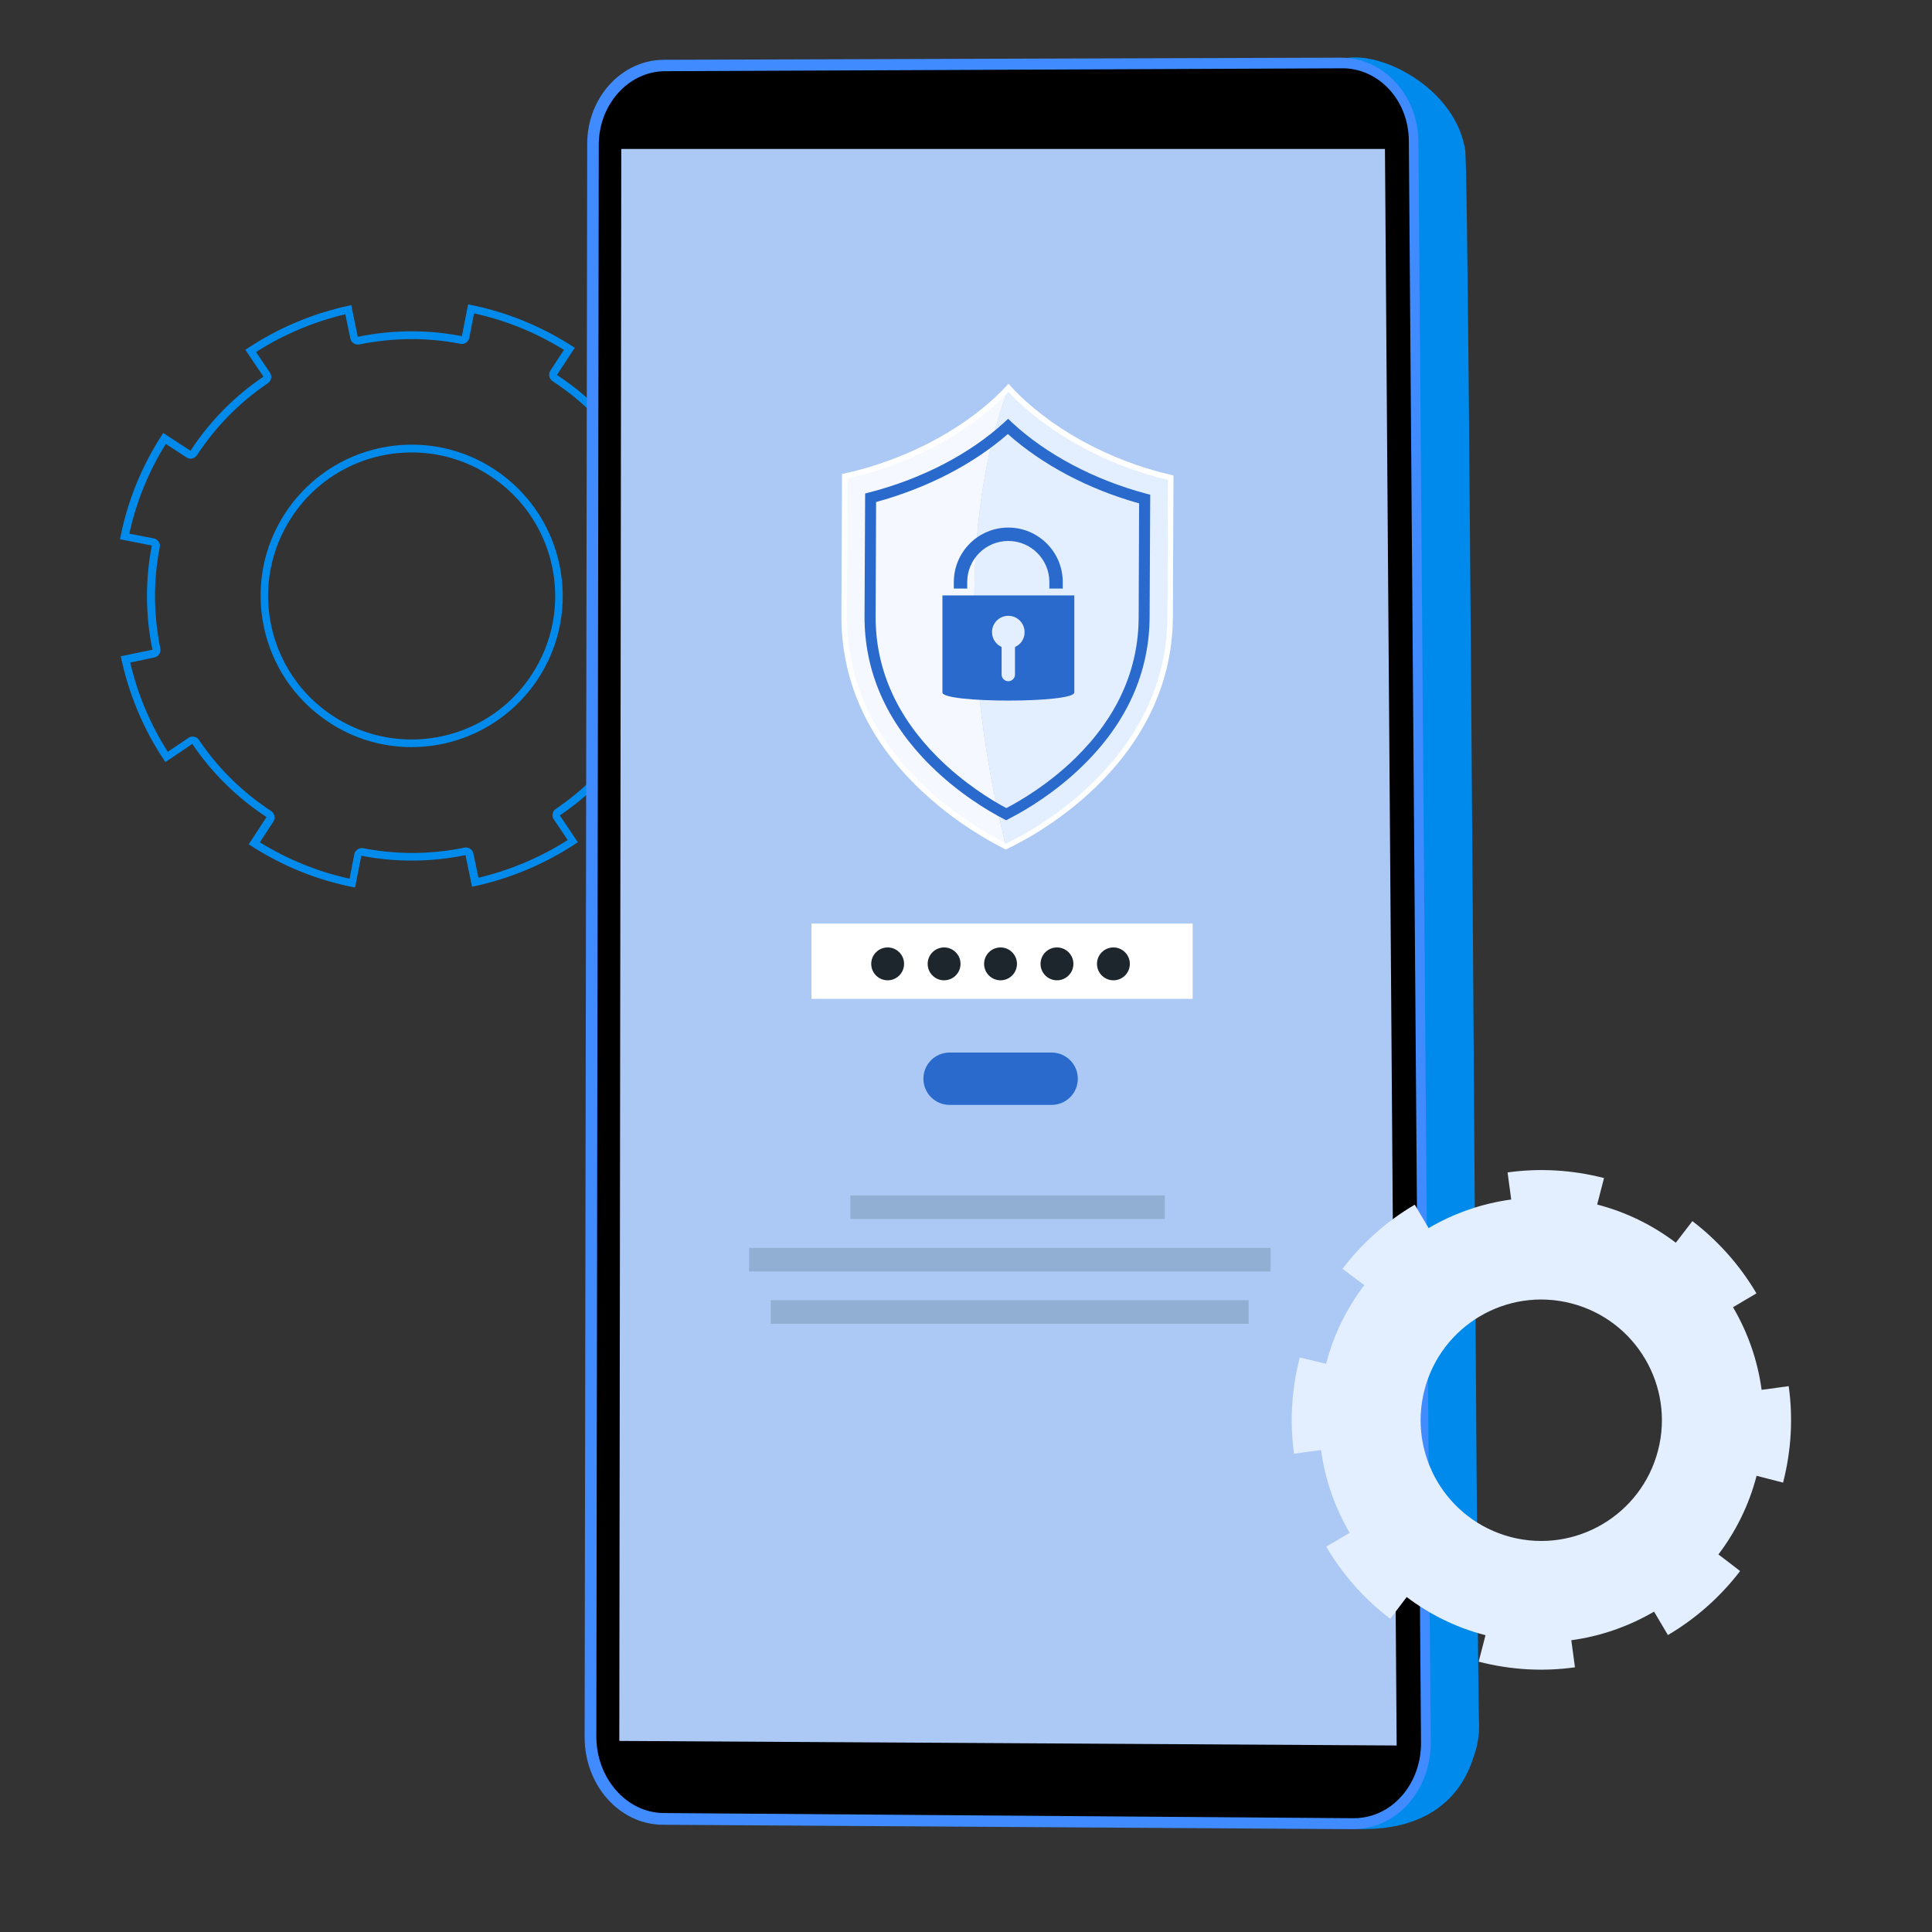 <svg width="564" height="564" viewBox="0 0 564 564" fill="none" xmlns="http://www.w3.org/2000/svg">
<rect x="0" y="0" width="564" height="564" fill="#333333" stroke="none"/>
<path d="M138.38 91.483C147.617 93.482 156.454 97.079 164.626 102.142L160.673 108.181C160.363 108.67 160.229 109.292 160.363 109.869C160.496 110.446 160.807 110.935 161.34 111.29C169.733 116.797 176.794 123.769 182.345 131.985C182.789 132.607 183.455 132.962 184.21 132.962C184.654 132.962 185.054 132.829 185.454 132.562L191.449 128.521C196.556 136.559 200.242 145.308 202.463 154.589L195.402 156.055C194.203 156.321 193.448 157.476 193.67 158.675C195.712 168.578 195.757 178.482 193.847 188.163C193.714 188.74 193.847 189.362 194.203 189.85C194.513 190.339 195.046 190.694 195.624 190.783L202.729 192.16C200.731 201.441 197.134 210.234 192.071 218.406L186.031 214.453C185.676 214.231 185.232 214.098 184.832 214.098C184.699 214.098 184.521 214.098 184.388 214.142C183.811 214.276 183.322 214.586 182.967 215.119C177.46 223.513 170.488 230.574 162.272 236.125C161.784 236.436 161.428 236.969 161.34 237.546C161.206 238.123 161.34 238.745 161.695 239.234L165.425 244.785L165.736 245.229C157.698 250.336 148.949 254.022 139.668 256.242L138.202 249.181C137.98 248.116 137.048 247.405 136.026 247.405C135.893 247.405 135.715 247.405 135.582 247.449C130.564 248.471 125.457 249.004 120.35 249.004C115.553 249.004 110.713 248.515 106.05 247.627C105.917 247.583 105.783 247.583 105.606 247.583C105.162 247.583 104.717 247.716 104.362 247.982C103.874 248.293 103.518 248.826 103.43 249.403L102.053 256.509C92.816 254.511 84.023 250.913 75.851 245.895L79.804 239.855C80.115 239.367 80.248 238.745 80.115 238.168C79.981 237.591 79.671 237.102 79.138 236.747C70.744 231.24 63.639 224.268 58.088 216.008C57.777 215.519 57.244 215.164 56.666 215.075C56.533 215.031 56.4 215.031 56.222 215.031C55.778 215.031 55.334 215.164 54.979 215.43L48.984 219.471C43.877 211.478 40.191 202.729 38.014 193.403L45.076 191.938C46.275 191.671 47.03 190.517 46.808 189.317C44.809 179.459 44.72 169.511 46.63 159.785C46.763 159.208 46.63 158.586 46.275 158.098C45.964 157.609 45.431 157.254 44.853 157.165L37.748 155.788C39.791 146.507 43.344 137.714 48.406 129.587L54.446 133.539C54.801 133.761 55.245 133.894 55.645 133.894C55.778 133.894 55.956 133.894 56.089 133.85C56.666 133.717 57.155 133.406 57.51 132.873C63.017 124.48 69.989 117.419 78.205 111.867C78.694 111.557 79.049 111.024 79.138 110.446C79.271 109.869 79.138 109.247 78.782 108.759L77.006 106.139L74.741 102.763C82.824 97.612 91.572 93.926 100.809 91.75L102.275 98.811C102.497 99.877 103.43 100.587 104.451 100.587C104.584 100.587 104.762 100.587 104.895 100.543C109.958 99.522 115.109 98.989 120.172 98.989C124.968 98.989 129.72 99.433 134.383 100.365C134.516 100.41 134.649 100.41 134.827 100.41C135.271 100.41 135.715 100.277 136.071 100.01C136.559 99.699 136.914 99.166 137.003 98.589L138.38 91.483ZM120.128 218.095C135.049 218.095 148.86 210.634 157.076 198.155C170.399 177.815 164.715 150.415 144.375 137.048C137.181 132.296 128.832 129.809 120.216 129.809C105.295 129.809 91.484 137.27 83.312 149.704C69.945 170.044 75.629 197.444 95.969 210.812C103.163 215.608 111.557 218.095 120.128 218.095ZM136.648 88.863L134.827 98.145C129.986 97.168 125.057 96.724 120.172 96.724C114.887 96.724 109.603 97.257 104.451 98.323L102.541 89.085C91.572 91.35 81.092 95.747 71.632 102.097L71.677 102.186L75.141 107.338L76.917 109.958C68.657 115.509 61.374 122.792 55.601 131.585L47.651 126.389C41.256 136.115 37.082 146.64 35.039 157.431L44.321 159.252C42.367 169.378 42.455 179.725 44.498 189.673L35.261 191.582C37.526 202.507 41.878 213.032 48.273 222.447L50.05 221.292L56.133 217.162C61.685 225.422 68.968 232.705 77.805 238.523L72.609 246.472C82.335 252.867 92.86 257.042 103.652 259.085L105.472 249.803C110.357 250.78 115.287 251.224 120.216 251.224C125.501 251.224 130.741 250.691 135.893 249.625L137.803 258.863C148.727 256.598 159.252 252.201 168.711 245.851H168.667L167.157 243.586L163.427 238.035C171.687 232.483 178.97 225.245 184.743 216.407L192.693 221.603C199.088 211.877 203.262 201.308 205.305 190.517L196.023 188.696C198.022 178.57 197.889 168.267 195.846 158.32L205.083 156.41C202.818 145.485 198.421 134.96 192.071 125.501L184.21 130.786C178.659 122.526 171.42 115.242 162.583 109.469L167.779 101.52C158.009 95.125 147.439 90.906 136.648 88.863ZM120.128 215.874C112.223 215.874 104.273 213.654 97.168 208.991C77.85 196.29 72.432 170.355 85.133 150.992C93.171 138.735 106.538 132.074 120.172 132.074C128.077 132.074 136.026 134.294 143.132 138.957C162.494 151.658 167.912 177.638 155.211 196.956C147.173 209.213 133.806 215.874 120.128 215.874Z" fill="#008BEC"/>
<path d="M427.707 43.654C423.577 19.274 386.096 8.305 386.806 24.203L214.853 25.225C202.951 25.313 193.27 36.016 193.27 49.161L192.915 501.427C192.915 515.061 202.729 526.208 214.853 526.296L390.403 527.806C391.514 530.116 393.512 532.158 396.754 533.935C416.871 534.379 426.553 524.431 430.061 513.196C431.216 510.176 431.837 506.845 431.793 503.337C431.127 497.386 428.995 49.383 427.707 43.654Z" fill="#008BEC"/>
<path d="M394.889 533.979L193.403 532.691C180.835 532.603 170.666 521.145 170.666 507.156L171.42 42.011C171.42 28.466 181.457 17.497 193.803 17.453L391.38 16.831C403.815 16.787 413.985 27.756 414.074 41.345L417.671 508.621C417.76 522.699 407.59 534.068 394.889 533.979Z" fill="#408BFF"/>
<path d="M397.687 530.604C396.843 530.737 395.999 530.782 395.155 530.782L193.714 529.272C182.922 529.183 174.085 519.146 174.085 506.889L174.796 42.278C174.796 30.465 183.5 20.828 194.114 20.784L391.691 19.94C392.002 19.94 392.313 19.94 392.624 19.94C397.598 20.162 402.261 22.427 405.725 26.29C409.277 30.243 411.231 35.483 411.276 41.079L414.829 508.799C414.873 519.901 407.545 529.272 397.687 530.604Z" fill="black"/>
<path d="M404.304 43.477L407.723 509.554L180.791 508.222L181.368 43.477H404.304Z" fill="#ABC9F4"/>
<path d="M294.479 113.333C294.435 113.288 294.435 113.288 294.39 113.244C283.288 125.146 265.569 134.871 246.606 139.046C246.606 140.334 246.562 147.351 246.428 179.681C246.251 222.847 287.285 243.897 293.68 247.139C274.939 171.332 289.639 125.501 294.479 113.333Z" fill="#F5F9FF"/>
<path d="M294.479 113.333C289.594 125.457 274.939 171.332 293.68 247.139C299.853 244.296 341.42 223.246 341.642 180.08C341.775 147.75 341.82 140.734 341.82 139.446C322.946 135.182 305.493 125.279 294.479 113.333Z" fill="#E3EEFF"/>
<path d="M293.68 248.027L293.325 247.849C280.89 241.543 272.186 234.082 267.034 228.931C252.734 214.631 245.54 198.022 245.629 179.636L245.806 138.38L246.428 138.247C264.947 134.205 282.666 124.657 293.813 112.667L294.39 112.045L295.056 112.756C306.159 124.791 323.656 134.472 341.953 138.646L342.575 138.78V139.401C342.575 140.512 342.53 145.841 342.441 167.912L342.397 180.036C342.219 224.312 298.92 245.54 293.991 247.805L293.68 248.027ZM247.405 139.712L247.227 179.681C247.05 218.095 279.38 238.923 293.68 246.25C299.942 243.319 340.621 222.491 340.798 180.08L340.843 167.957C340.931 148.683 340.976 142.155 340.976 140.112C322.901 135.849 305.582 126.3 294.39 114.399C283.155 126.167 265.702 135.582 247.405 139.712Z" fill="white"/>
<path d="M293.724 239.456L292.969 239.056C288.484 236.747 279.779 231.595 271.475 223.335C258.729 210.634 252.29 195.979 252.379 179.769L252.556 144.064L253.756 143.753C269.121 139.801 283.11 132.518 293.191 123.281L294.301 122.259L295.456 123.369C305.448 132.651 319.348 140.023 334.581 144.109L335.78 144.42L335.602 180.125C335.513 196.334 328.985 210.945 316.106 223.513C307.979 231.462 299.453 236.48 295.056 238.745L294.968 238.79C294.79 238.878 294.612 238.967 294.479 239.056L293.724 239.456ZM255.754 146.551L255.621 179.814C255.532 195.135 261.66 209.035 273.784 221.115C281.378 228.664 289.283 233.505 293.768 235.903C298.032 233.683 306.159 228.886 313.886 221.337C326.099 209.391 332.36 195.535 332.405 180.214L332.538 146.951C317.75 142.821 304.249 135.671 294.213 126.7C284.176 135.493 270.587 142.51 255.754 146.551Z" fill="#296ACC"/>
<path d="M275.117 173.819V202.152C275.117 205.305 313.62 205.305 313.62 202.152V173.819H275.117ZM296.3 188.873V196.912C296.3 197.977 295.412 198.866 294.346 198.866C293.28 198.866 292.392 197.977 292.392 196.912V188.873C290.749 188.118 289.594 186.475 289.594 184.521C289.594 181.901 291.726 179.769 294.346 179.769C296.966 179.769 299.098 181.901 299.098 184.521C299.142 186.475 297.988 188.118 296.3 188.873Z" fill="#296ACC"/>
<path d="M310.244 171.82H306.336V169.911C306.336 163.294 300.963 157.92 294.346 157.92C287.729 157.92 282.355 163.294 282.355 169.911V171.82H278.447V169.911C278.447 161.162 285.553 154.012 294.346 154.012C303.094 154.012 310.244 161.117 310.244 169.911V171.82Z" fill="#296ACC"/>
<path d="M348.17 269.61H236.88V291.592H348.17V269.61Z" fill="white"/>
<path d="M259.129 286.175C261.778 286.175 263.925 284.027 263.925 281.378C263.925 278.729 261.778 276.582 259.129 276.582C256.48 276.582 254.333 278.729 254.333 281.378C254.333 284.027 256.48 286.175 259.129 286.175Z" fill="#1D262D"/>
<path d="M275.605 286.175C278.254 286.175 280.402 284.027 280.402 281.378C280.402 278.729 278.254 276.582 275.605 276.582C272.956 276.582 270.809 278.729 270.809 281.378C270.809 284.027 272.956 286.175 275.605 286.175Z" fill="#1D262D"/>
<path d="M292.081 286.175C294.73 286.175 296.877 284.027 296.877 281.378C296.877 278.729 294.73 276.582 292.081 276.582C289.432 276.582 287.285 278.729 287.285 281.378C287.285 284.027 289.432 286.175 292.081 286.175Z" fill="#1D262D"/>
<path d="M308.557 286.175C311.206 286.175 313.353 284.027 313.353 281.378C313.353 278.729 311.206 276.582 308.557 276.582C305.908 276.582 303.761 278.729 303.761 281.378C303.761 284.027 305.908 286.175 308.557 286.175Z" fill="#1D262D"/>
<path d="M325.033 286.175C327.682 286.175 329.829 284.027 329.829 281.378C329.829 278.729 327.682 276.582 325.033 276.582C322.384 276.582 320.237 278.729 320.237 281.378C320.237 284.027 322.384 286.175 325.033 286.175Z" fill="#1D262D"/>
<path d="M307.003 322.546H277.204C272.985 322.546 269.565 319.126 269.565 314.907C269.565 310.689 272.985 307.269 277.204 307.269H307.003C311.222 307.269 314.641 310.689 314.641 314.907C314.641 319.126 311.222 322.546 307.003 322.546Z" fill="#296ACC"/>
<path d="M340.043 348.969H248.249V355.853H340.043V348.969Z" fill="#90AFD3"/>
<path d="M370.908 364.291H218.672V371.174H370.908V364.291Z" fill="#90AFD3"/>
<path d="M364.513 379.568H225.023V386.451H364.513V379.568Z" fill="#90AFD3"/>
<path d="M379.434 396.266C376.992 405.725 376.503 415.228 377.747 424.377L385.651 423.311C386.806 431.926 389.693 440.098 394 447.47L387.161 451.511C391.913 459.593 398.219 466.788 405.858 472.561L406.924 471.14L410.654 466.21C417.315 471.273 425.043 475.137 433.658 477.357L431.66 485.084C441.119 487.527 450.622 488.015 459.771 486.728L458.705 478.823C467.276 477.668 475.492 474.781 482.864 470.474L486.905 477.313C494.987 472.561 502.182 466.21 507.999 458.616H507.955L506.134 457.195L501.649 453.776C506.712 447.114 510.575 439.387 512.796 430.816L520.523 432.815C522.965 423.355 523.454 413.807 522.166 404.659L514.261 405.725C513.107 397.154 510.22 388.938 505.912 381.61L512.751 377.569C507.999 369.487 501.649 362.292 494.055 356.475L489.214 362.781C482.553 357.718 474.826 353.855 466.255 351.634L468.253 343.907C458.794 341.464 449.246 340.976 440.097 342.264L441.163 350.169C432.592 351.323 424.376 354.21 417.049 358.518L413.008 351.679C404.881 356.43 397.731 362.781 391.913 370.375L391.958 370.419L396.132 373.572L398.264 375.171C393.201 381.832 389.337 389.56 387.117 398.131L379.434 396.266ZM415.85 405.725C420.735 386.895 439.964 375.615 458.749 380.5C477.579 385.385 488.903 404.615 484.018 423.444C479.133 442.274 459.904 453.598 441.074 448.713C422.245 443.784 410.965 424.599 415.85 405.725Z" fill="#E3EEFF"/>
</svg>
